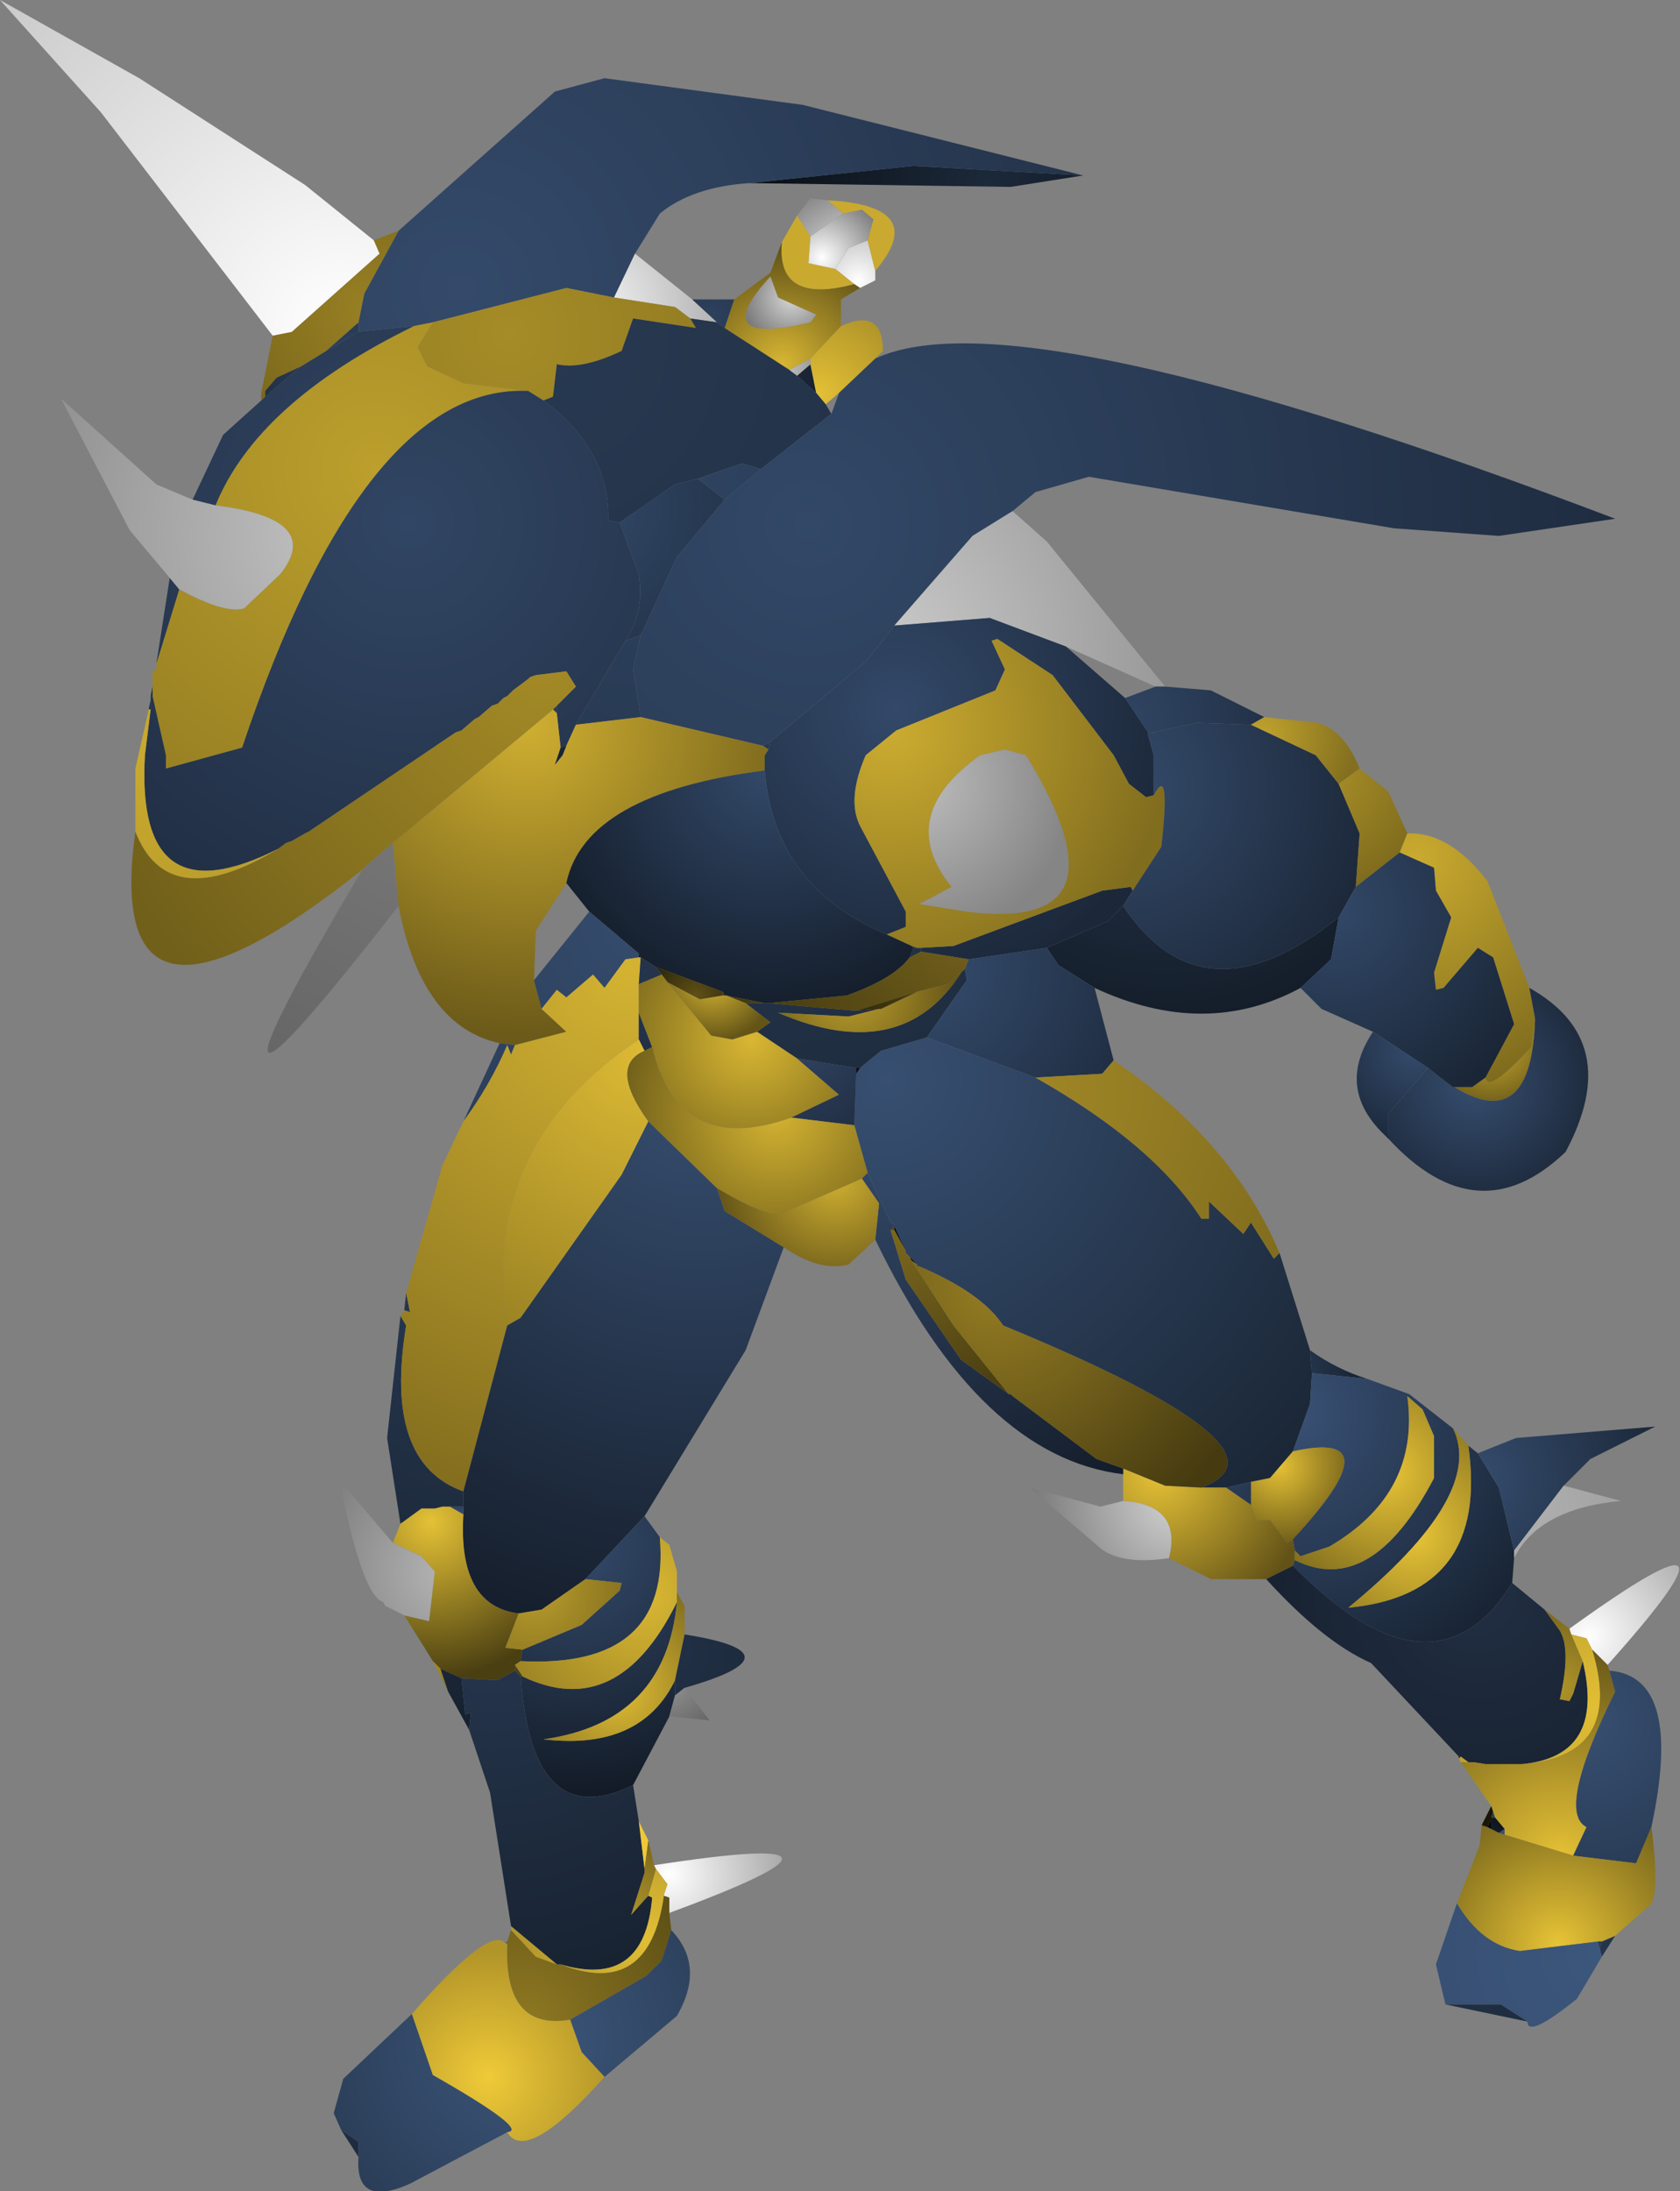 <?xml version="1.0" encoding="UTF-8" standalone="no"?>
<svg xmlns:ffdec="https://www.free-decompiler.com/flash" xmlns:xlink="http://www.w3.org/1999/xlink" ffdec:objectType="shape" height="57.45px" width="44.05px" xmlns="http://www.w3.org/2000/svg">
  <rect width="100%" height="100%" fill="#808080" stroke="none"/>
  <g transform="matrix(1.0, 0.0, 0.0, 1.0, 33.25, 41.4)">
    <path d="M-4.85 -36.8 L-6.75 -36.5 -13.6 -36.6 -9.3 -37.05 -4.85 -36.8" fill="url(#gradient0)" fill-rule="evenodd" stroke="none"/>
    <path d="M-22.8 -35.35 L-18.7 -39.0 -17.4 -39.35 -12.2 -38.65 -4.85 -36.8 -9.3 -37.05 -13.6 -36.6 Q-15.1 -36.5 -15.95 -35.8 L-16.6 -34.75 -17.15 -33.6 -18.4 -33.85 -21.9 -32.95 -22.4 -32.85 -23.85 -32.7 -23.85 -32.95 -23.7 -33.7 -22.8 -35.35" fill="url(#gradient1)" fill-rule="evenodd" stroke="none"/>
    <path d="M-16.6 -34.75 L-15.1 -33.55 -14.45 -32.95 -15.15 -33.05 -15.55 -33.35 -17.15 -33.6 -16.6 -34.75" fill="url(#gradient2)" fill-rule="evenodd" stroke="none"/>
    <path d="M-15.15 -33.05 L-15.0 -32.8 -16.65 -33.05 -16.95 -32.2 Q-18.0 -31.7 -18.65 -31.85 L-18.75 -31.0 -19.0 -30.9 -19.4 -31.15 -21.1 -31.35 -22.05 -31.8 -22.3 -32.3 -21.9 -32.95 -18.4 -33.85 -17.15 -33.6 -15.55 -33.35 -15.15 -33.05" fill="url(#gradient3)" fill-rule="evenodd" stroke="none"/>
    <path d="M-29.25 -23.4 L-29.25 -23.8 -29.15 -23.85 -29.15 -24.0 -28.55 -25.95 Q-27.35 -25.3 -26.85 -25.45 L-25.9 -26.35 Q-24.75 -27.8 -27.6 -28.15 -26.5 -30.85 -22.4 -32.85 L-21.9 -32.95 -22.3 -32.3 -22.05 -31.8 -21.1 -31.35 -19.4 -31.15 Q-23.7 -31.35 -26.9 -21.8 L-28.9 -21.25 -28.9 -21.6 -29.25 -23.15 -29.25 -23.4" fill="url(#gradient4)" fill-rule="evenodd" stroke="none"/>
    <path d="M-29.3 -23.05 L-29.3 -23.15 -29.25 -23.15 -28.9 -21.6 -28.9 -21.25 -26.9 -21.8 Q-23.7 -31.35 -19.4 -31.15 L-19.0 -30.9 Q-17.25 -29.6 -17.3 -27.75 L-17.0 -27.7 -16.5 -26.35 Q-16.35 -25.35 -16.85 -24.6 L-18.15 -22.4 -18.4 -21.85 -18.55 -21.8 -18.65 -22.7 -18.65 -22.9 -18.15 -23.4 -18.4 -23.8 -19.2 -23.7 -19.35 -23.65 -19.4 -23.6 -19.8 -23.3 -19.95 -23.15 -20.05 -23.1 -20.2 -22.95 -20.35 -22.9 -20.7 -22.6 -20.8 -22.55 -21.15 -22.25 -21.3 -22.2 -25.15 -19.6 -25.25 -19.55 -25.6 -19.35 -25.75 -19.3 -25.95 -19.15 Q-29.7 -17.25 -29.45 -21.6 L-29.3 -22.8 -29.3 -23.05 M-29.15 -24.0 L-28.8 -26.25 -28.55 -25.95 -29.15 -24.0 M-28.2 -28.3 L-27.4 -30.0 -26.4 -30.9 -26.3 -31.0 -25.35 -31.8 -24.7 -32.2 -23.85 -32.7 -22.4 -32.85 Q-26.5 -30.85 -27.6 -28.15 L-28.2 -28.3" fill="url(#gradient5)" fill-rule="evenodd" stroke="none"/>
    <path d="M-26.3 -31.0 L-26.3 -31.15 -26.0 -31.5 -25.35 -31.8 -26.3 -31.0 M-24.7 -32.2 L-23.85 -32.95 -23.85 -32.7 -24.7 -32.2" fill="url(#gradient6)" fill-rule="evenodd" stroke="none"/>
    <path d="M-26.4 -31.1 L-26.1 -32.6 -25.6 -32.7 -23.3 -34.75 -23.45 -35.1 -22.8 -35.35 -23.7 -33.7 -23.85 -32.95 -24.7 -32.2 -25.35 -31.8 -26.0 -31.5 -26.3 -31.15 -26.4 -31.1" fill="url(#gradient7)" fill-rule="evenodd" stroke="none"/>
    <path d="M-26.1 -32.6 L-30.6 -38.45 -33.25 -41.4 -29.6 -39.35 -25.25 -36.55 -23.45 -35.1 -23.3 -34.75 -25.6 -32.7 -26.1 -32.6" fill="url(#gradient8)" fill-rule="evenodd" stroke="none"/>
    <path d="M-12.35 -35.75 L-12.0 -36.2 -11.55 -36.15 -11.15 -35.8 -12.0 -35.2 -12.35 -35.75 M-10.3 -34.3 L-10.3 -34.05 -10.7 -33.85 -10.85 -33.95 -11.35 -34.35 -11.0 -34.9 -10.5 -35.1 -10.3 -34.3" fill="url(#gradient9)" fill-rule="evenodd" stroke="none"/>
    <path d="M-12.75 -35.05 L-12.35 -35.75 -12.0 -35.2 -12.05 -34.5 -11.35 -34.35 -10.85 -33.95 Q-12.9 -33.4 -12.75 -35.05 M-11.55 -36.15 Q-8.85 -36.0 -10.3 -34.3 L-10.5 -35.1 -10.35 -35.65 -10.65 -35.9 -11.15 -35.8 -11.55 -36.15" fill="url(#gradient10)" fill-rule="evenodd" stroke="none"/>
    <path d="M-14.0 -33.55 L-13.05 -34.25 -12.75 -35.05 Q-12.9 -33.4 -10.85 -33.95 L-10.7 -33.85 -11.2 -33.55 -11.2 -32.85 -12.0 -32.0 -12.55 -31.7 -14.25 -32.8 -14.0 -33.55 M-11.85 -33.15 L-12.85 -33.6 -13.05 -34.15 Q-14.75 -32.3 -12.0 -32.95 L-11.85 -33.15" fill="url(#gradient11)" fill-rule="evenodd" stroke="none"/>
    <path d="M-15.1 -33.55 L-14.0 -33.55 -14.25 -32.8 -14.45 -32.95 -15.1 -33.55 M-11.85 -31.1 L-12.35 -31.55 -12.0 -31.85 -11.85 -31.1" fill="url(#gradient12)" fill-rule="evenodd" stroke="none"/>
    <path d="M-10.5 -35.1 L-11.0 -34.9 -11.35 -34.35 -12.05 -34.5 -12.0 -35.2 -11.15 -35.8 -10.65 -35.9 -10.35 -35.65 -10.5 -35.1" fill="url(#gradient13)" fill-rule="evenodd" stroke="none"/>
    <path d="M-11.85 -33.15 L-12.0 -32.95 Q-14.75 -32.3 -13.05 -34.15 L-12.85 -33.6 -11.85 -33.15" fill="url(#gradient14)" fill-rule="evenodd" stroke="none"/>
    <path d="M-11.2 -32.85 Q-10.1 -33.35 -10.1 -32.2 L-10.3 -32.0 -11.25 -31.1 -11.6 -30.8 -11.85 -31.1 -12.0 -31.85 -12.0 -32.0 -11.2 -32.85" fill="url(#gradient15)" fill-rule="evenodd" stroke="none"/>
    <path d="M-14.45 -32.95 L-14.25 -32.8 -12.55 -31.7 -12.35 -31.55 -11.85 -31.1 -11.6 -30.8 -11.45 -30.55 -13.3 -29.1 -13.8 -29.25 -14.95 -28.85 -15.55 -28.7 -17.0 -27.7 -17.3 -27.75 Q-17.25 -29.6 -19.0 -30.9 L-18.75 -31.0 -18.65 -31.85 Q-18.0 -31.7 -16.95 -32.2 L-16.65 -33.05 -15.0 -32.8 -15.15 -33.05 -14.45 -32.95" fill="url(#gradient16)" fill-rule="evenodd" stroke="none"/>
    <path d="M-12.35 -31.55 L-12.55 -31.7 -12.0 -32.0 -12.0 -31.85 -12.35 -31.55" fill="url(#gradient17)" fill-rule="evenodd" stroke="none"/>
    <path d="M-10.3 -32.0 Q-6.55 -33.75 9.1 -27.8 L6.05 -27.35 3.3 -27.55 -4.7 -28.9 -6.1 -28.5 -6.7 -28.0 -7.75 -27.35 -9.8 -25.0 -10.5 -24.1 -13.05 -21.95 -13.25 -21.85 -16.45 -22.6 -16.65 -23.85 -16.45 -24.75 -15.5 -26.8 -14.25 -28.3 -13.3 -29.1 -11.45 -30.55 -11.25 -31.1 -10.3 -32.0" fill="url(#gradient18)" fill-rule="evenodd" stroke="none"/>
    <path d="M-26.4 -30.9 L-26.4 -31.1 -26.3 -31.15 -26.3 -31.0 -26.4 -30.9" fill="url(#gradient19)" fill-rule="evenodd" stroke="none"/>
    <path d="M-29.35 -22.8 L-29.3 -23.05 -29.3 -22.8 -29.35 -22.8 M-29.3 -23.15 L-29.25 -23.4 -29.25 -23.15 -29.3 -23.15" fill="url(#gradient20)" fill-rule="evenodd" stroke="none"/>
    <path d="M-28.8 -26.25 L-29.85 -27.5 -31.65 -30.95 -29.15 -28.7 -28.2 -28.3 -27.6 -28.15 Q-24.75 -27.8 -25.9 -26.35 L-26.85 -25.45 Q-27.35 -25.3 -28.55 -25.95 L-28.8 -26.25" fill="url(#gradient21)" fill-rule="evenodd" stroke="none"/>
    <path d="M-17.0 -27.7 L-15.55 -28.7 -14.95 -28.85 -14.25 -28.3 -15.5 -26.8 -16.45 -24.75 -16.85 -24.6 Q-16.35 -25.35 -16.5 -26.35 L-17.0 -27.7" fill="url(#gradient22)" fill-rule="evenodd" stroke="none"/>
    <path d="M-9.2 -16.55 L-9.1 -16.55 -9.1 -16.45 -9.4 -16.3 -9.3 -16.55 -9.2 -16.55 M-14.95 -28.85 L-13.8 -29.25 -13.3 -29.1 -14.25 -28.3 -14.95 -28.85 M-16.85 -24.6 L-16.45 -24.75 -16.65 -23.85 -16.45 -22.6 -18.15 -22.4 -16.85 -24.6 M-13.25 -21.85 L-13.05 -21.95 -13.1 -21.75 -13.25 -21.85 M-18.65 -22.7 L-18.75 -22.8 -18.65 -22.9 -18.65 -22.7 M-13.1 -15.1 L-10.8 -14.9 -10.2 -14.95 -11.0 -14.75 -12.85 -14.85 Q-9.6 -13.45 -8.05 -15.9 L-7.95 -16.0 -7.9 -15.7 -8.95 -14.2 -10.15 -13.85 -10.7 -13.4 -10.8 -13.4 -12.35 -13.65 -13.4 -14.35 -13.05 -14.6 -13.7 -15.1 -13.2 -15.1 -13.1 -15.1" fill="url(#gradient23)" fill-rule="evenodd" stroke="none"/>
    <path d="M-6.7 -28.0 L-5.8 -27.2 -2.7 -23.4 -2.95 -23.4 -5.3 -24.45 -7.3 -25.2 -9.8 -25.0 -7.75 -27.35 -6.7 -28.0" fill="url(#gradient24)" fill-rule="evenodd" stroke="none"/>
    <path d="M-2.7 -23.4 L-1.5 -23.3 -0.1 -22.6 -0.45 -22.4 -1.9 -22.45 -3.0 -22.2 -3.15 -22.2 -3.75 -23.1 -2.95 -23.4 -2.7 -23.4" fill="url(#gradient25)" fill-rule="evenodd" stroke="none"/>
    <path d="M-9.8 -25.0 L-7.3 -25.2 -5.3 -24.45 -3.75 -23.1 -3.15 -22.2 -3.15 -22.15 -3.0 -21.6 -3.0 -20.55 -3.2 -20.5 -3.65 -20.85 -4.05 -21.6 -5.65 -23.7 -7.1 -24.65 -7.25 -24.6 -6.9 -23.85 -7.15 -23.3 -9.75 -22.25 -10.55 -21.6 Q-11.05 -20.45 -10.7 -19.75 L-9.5 -17.5 -9.5 -17.1 -10.0 -16.9 Q-12.95 -18.15 -13.2 -21.2 L-13.2 -21.6 -13.1 -21.75 -13.05 -21.95 -10.5 -24.1 -9.8 -25.0 M-3.55 -18.05 L-3.8 -17.65 -4.2 -17.25 -5.8 -16.55 -7.85 -16.25 -9.1 -16.45 -9.1 -16.55 -8.25 -16.6 -4.35 -18.05 -3.6 -18.15 -3.55 -18.05 M-9.35 -16.6 L-9.2 -16.55 -9.3 -16.55 -9.35 -16.6" fill="url(#gradient26)" fill-rule="evenodd" stroke="none"/>
    <path d="M-20.15 -14.05 Q-22.2 -14.5 -22.8 -17.65 L-22.95 -19.3 -18.75 -22.8 -18.65 -22.7 -18.55 -21.8 -18.7 -21.35 -18.5 -21.6 -18.4 -21.85 -18.15 -22.4 -16.45 -22.6 -13.25 -21.85 -13.1 -21.75 -13.2 -21.6 -13.2 -21.2 Q-17.9 -20.6 -18.4 -18.25 L-19.2 -17.0 -19.25 -15.7 -19.05 -14.95 -18.4 -14.35 -19.75 -14.0 -20.15 -14.05" fill="url(#gradient27)" fill-rule="evenodd" stroke="none"/>
    <path d="M-3.0 -20.55 Q-2.55 -21.4 -2.8 -19.2 L-3.55 -18.05 -3.6 -18.15 -4.35 -18.05 -8.25 -16.6 -9.1 -16.55 -9.2 -16.55 -9.35 -16.6 -10.0 -16.9 -9.5 -17.1 -9.5 -17.5 -10.7 -19.75 Q-11.05 -20.45 -10.55 -21.6 L-9.75 -22.25 -7.15 -23.3 -6.9 -23.85 -7.25 -24.6 -7.1 -24.65 -5.65 -23.7 -4.05 -21.6 -3.65 -20.85 -3.2 -20.5 -3.0 -20.55 M-7.55 -21.6 Q-9.8 -20.0 -8.3 -18.15 -8.75 -17.9 -9.15 -17.7 L-7.9 -17.5 Q-3.5 -16.95 -6.35 -21.6 L-6.9 -21.75 -7.55 -21.6" fill="url(#gradient28)" fill-rule="evenodd" stroke="none"/>
    <path d="M-10.0 -16.9 L-9.35 -16.6 -9.3 -16.55 -9.4 -16.3 Q-9.8 -15.75 -11.05 -15.3 L-13.1 -15.1 -13.2 -15.1 -14.2 -15.3 -14.25 -15.3 -14.3 -15.4 -16.05 -16.05 -16.45 -16.3 -16.5 -16.4 -17.8 -17.5 -18.4 -18.25 Q-17.9 -20.6 -13.2 -21.2 -12.95 -18.15 -10.0 -16.9" fill="url(#gradient29)" fill-rule="evenodd" stroke="none"/>
    <path d="M-23.75 -18.6 Q-30.6 -13.15 -29.7 -19.6 -28.85 -17.4 -25.95 -19.15 L-25.75 -19.3 -25.6 -19.35 -25.25 -19.55 -25.15 -19.6 -21.3 -22.2 -21.15 -22.25 -20.8 -22.55 -20.7 -22.6 -20.35 -22.9 -20.2 -22.95 -20.05 -23.1 -19.95 -23.15 -19.8 -23.3 -19.4 -23.6 -19.35 -23.65 -19.2 -23.7 -18.4 -23.8 -18.15 -23.4 -18.65 -22.9 -18.75 -22.8 -22.95 -19.3 -23.65 -18.7 -23.75 -18.6" fill="url(#gradient30)" fill-rule="evenodd" stroke="none"/>
    <path d="M-29.7 -19.6 L-29.7 -21.25 -29.35 -22.8 -29.3 -22.8 -29.45 -21.6 Q-29.7 -17.25 -25.95 -19.15 -28.85 -17.4 -29.7 -19.6" fill="url(#gradient31)" fill-rule="evenodd" stroke="none"/>
    <path d="M0.85 -15.5 Q-1.65 -14.15 -4.55 -15.5 L-5.5 -16.1 -5.8 -16.55 -4.2 -17.25 -3.8 -17.65 Q-1.7 -14.5 1.85 -17.35 L1.65 -16.25 0.85 -15.5 M-3.15 -22.2 L-3.0 -22.2 -3.15 -22.15 -3.15 -22.2" fill="url(#gradient32)" fill-rule="evenodd" stroke="none"/>
    <path d="M-3.0 -22.2 L-1.9 -22.45 -0.45 -22.4 1.25 -21.6 1.85 -20.85 2.4 -19.55 2.3 -18.15 1.85 -17.35 Q-1.7 -14.5 -3.8 -17.65 L-3.55 -18.05 -2.8 -19.2 Q-2.55 -21.4 -3.0 -20.55 L-3.0 -21.6 -3.15 -22.15 -3.0 -22.2" fill="url(#gradient33)" fill-rule="evenodd" stroke="none"/>
    <path d="M-0.1 -22.6 L1.3 -22.45 Q2.0 -22.25 2.4 -21.25 L1.85 -20.85 1.25 -21.6 -0.45 -22.4 -0.1 -22.6" fill="url(#gradient34)" fill-rule="evenodd" stroke="none"/>
    <path d="M2.4 -21.25 L3.15 -20.65 3.65 -19.55 3.45 -19.05 2.3 -18.15 2.4 -19.55 1.85 -20.85 2.4 -21.25" fill="url(#gradient35)" fill-rule="evenodd" stroke="none"/>
    <path d="M-22.8 -17.65 Q-29.15 -9.5 -23.75 -18.6 L-23.65 -18.7 -22.95 -19.3 -22.8 -17.65" fill="url(#gradient36)" fill-rule="evenodd" stroke="none"/>
    <path d="M-18.4 -21.85 L-18.5 -21.6 -18.7 -21.35 -18.55 -21.8 -18.4 -21.85" fill="url(#gradient37)" fill-rule="evenodd" stroke="none"/>
    <path d="M-7.55 -21.6 L-6.9 -21.75 -6.35 -21.6 Q-3.5 -16.95 -7.9 -17.5 L-9.15 -17.7 Q-8.75 -17.9 -8.3 -18.15 -9.8 -20.0 -7.55 -21.6" fill="url(#gradient38)" fill-rule="evenodd" stroke="none"/>
    <path d="M3.65 -19.55 Q4.75 -19.6 5.75 -18.3 L6.85 -15.5 7.0 -14.7 6.9 -13.95 Q5.75 -12.7 5.7 -13.15 L6.45 -14.55 5.9 -16.3 5.5 -16.55 4.6 -15.5 4.4 -15.45 4.35 -15.9 4.8 -17.35 4.4 -18.05 4.35 -18.65 3.45 -19.05 3.65 -19.55" fill="url(#gradient39)" fill-rule="evenodd" stroke="none"/>
    <path d="M6.85 -15.5 Q9.35 -14.1 7.8 -11.2 5.5 -9.0 3.15 -11.55 L3.15 -11.6 3.15 -12.2 4.2 -13.4 4.45 -13.2 Q6.9 -11.35 7.0 -14.7 L6.85 -15.5" fill="url(#gradient40)" fill-rule="evenodd" stroke="none"/>
    <path d="M4.45 -13.2 L4.85 -12.9 5.35 -12.9 5.7 -13.15 Q5.75 -12.7 6.9 -13.95 L7.0 -14.7 Q6.9 -11.35 4.45 -13.2" fill="url(#gradient41)" fill-rule="evenodd" stroke="none"/>
    <path d="M2.75 -14.35 L1.4 -14.95 0.85 -15.5 1.65 -16.25 1.85 -17.35 2.3 -18.15 3.45 -19.05 4.35 -18.65 4.4 -18.05 4.8 -17.35 4.35 -15.9 4.4 -15.45 4.6 -15.5 5.5 -16.55 5.9 -16.3 6.45 -14.55 5.7 -13.15 5.35 -12.9 4.85 -12.9 4.45 -13.2 4.2 -13.4 2.75 -14.35" fill="url(#gradient42)" fill-rule="evenodd" stroke="none"/>
    <path d="M-22.75 -1.45 L-23.1 -3.7 -22.75 -6.9 -22.6 -6.65 Q-23.2 -3.05 -21.1 -2.3 L-21.1 -1.9 -21.45 -1.9 -21.65 -1.9 -21.85 -1.85 -22.2 -1.85 -22.75 -1.45 M-22.65 -7.05 L-22.6 -7.5 -22.5 -7.0 -22.65 -7.05 M-21.1 -12.0 L-20.15 -14.05 -19.75 -14.0 -19.85 -13.75 -19.95 -14.0 Q-20.4 -12.95 -21.1 -12.0 M-16.5 -16.3 L-16.85 -16.25 -17.4 -15.5 -17.7 -15.85 -18.4 -15.25 -18.65 -15.45 -19.05 -14.95 -19.25 -15.7 -17.8 -17.5 -16.5 -16.4 -16.5 -16.3" fill="url(#gradient43)" fill-rule="evenodd" stroke="none"/>
    <path d="M-16.5 -16.4 L-16.45 -16.3 -16.5 -16.3 -16.5 -16.4" fill="url(#gradient44)" fill-rule="evenodd" stroke="none"/>
    <path d="M-22.75 -6.9 L-22.65 -7.05 -22.5 -7.0 -22.6 -7.5 -21.65 -10.85 -21.1 -12.0 Q-20.4 -12.95 -19.95 -14.0 L-19.85 -13.75 -19.75 -14.0 -18.4 -14.35 -19.05 -14.95 -18.65 -15.45 -18.4 -15.25 -17.7 -15.85 -17.4 -15.5 -16.85 -16.25 -16.5 -16.3 -16.45 -16.3 -16.5 -15.6 -16.5 -14.85 -16.5 -14.15 Q-20.7 -11.35 -19.95 -6.65 L-21.1 -2.3 Q-23.2 -3.05 -22.6 -6.65 L-22.75 -6.9" fill="url(#gradient45)" fill-rule="evenodd" stroke="none"/>
    <path d="M-4.55 -15.5 L-4.05 -13.6 -4.35 -13.25 -6.1 -13.15 -8.95 -14.2 -7.9 -15.7 -7.95 -16.0 -7.85 -16.25 -5.8 -16.55 -5.5 -16.1 -4.55 -15.5" fill="url(#gradient46)" fill-rule="evenodd" stroke="none"/>
    <path d="M-9.1 -16.45 L-7.85 -16.25 -7.95 -16.0 -8.05 -15.9 -8.4 -15.6 -9.2 -15.4 -10.8 -14.9 -13.1 -15.1 -11.05 -15.3 Q-9.8 -15.75 -9.4 -16.3 L-9.1 -16.45 M-13.2 -15.1 L-13.7 -15.1 -14.2 -15.3 -13.2 -15.1 M-14.3 -15.3 L-14.3 -15.4 -14.25 -15.3 -14.3 -15.3" fill="url(#gradient47)" fill-rule="evenodd" stroke="none"/>
    <path d="M-16.05 -16.05 L-15.9 -15.85 -16.5 -15.6 -16.45 -16.3 -16.05 -16.05 M-16.15 -13.95 L-16.35 -13.85 -16.5 -14.15 -16.5 -14.85 -16.15 -13.95" fill="url(#gradient48)" fill-rule="evenodd" stroke="none"/>
    <path d="M-14.3 -15.3 L-14.9 -15.2 -15.75 -15.65 -15.9 -15.85 -16.05 -16.05 -14.3 -15.4 -14.3 -15.3" fill="url(#gradient49)" fill-rule="evenodd" stroke="none"/>
    <path d="M-13.4 -14.35 L-12.35 -13.65 -11.25 -12.7 -12.5 -12.1 Q-15.45 -11.05 -16.15 -13.95 L-16.5 -14.85 -16.5 -15.6 -15.9 -15.85 -15.75 -15.65 -14.6 -14.25 -14.05 -14.15 -13.4 -14.35" fill="url(#gradient50)" fill-rule="evenodd" stroke="none"/>
    <path d="M-14.2 -15.3 L-13.7 -15.1 -13.05 -14.6 -13.4 -14.35 -14.05 -14.15 -14.6 -14.25 -15.75 -15.65 -14.9 -15.2 -14.3 -15.3 -14.25 -15.3 -14.2 -15.3" fill="url(#gradient51)" fill-rule="evenodd" stroke="none"/>
    <path d="M0.3 -8.55 L1.1 -6.0 1.15 -5.4 1.1 -4.6 0.65 -3.35 0.05 -2.65 -0.45 -2.55 -1.1 -2.4 -1.75 -2.4 Q0.95 -3.4 -6.95 -6.65 -7.5 -7.5 -9.15 -8.2 L-9.2 -8.2 -9.2 -8.25 -9.4 -8.45 -9.5 -8.55 -9.5 -8.6 -9.8 -9.25 -9.8 -9.3 -9.9 -9.35 -10.5 -10.65 -10.85 -11.9 -10.8 -13.25 -10.7 -13.4 -10.15 -13.85 -8.95 -14.2 -6.1 -13.15 Q-3.0 -11.4 -1.75 -9.45 L-1.55 -9.45 -1.55 -9.9 -0.65 -9.05 -0.45 -9.35 0.15 -8.4 0.3 -8.55" fill="url(#gradient52)" fill-rule="evenodd" stroke="none"/>
    <path d="M-10.8 -13.4 L-10.7 -13.4 -10.8 -13.25 -10.8 -13.4 M-9.8 -9.25 L-9.5 -8.6 -9.8 -9.15 -9.8 -9.25 M-9.4 -8.45 L-9.2 -8.25 -9.35 -8.35 -9.4 -8.45" fill="url(#gradient53)" fill-rule="evenodd" stroke="none"/>
    <path d="M-12.35 -13.65 L-10.8 -13.4 -10.8 -13.25 -10.85 -11.9 -12.5 -12.1 -11.25 -12.7 -12.35 -13.65" fill="url(#gradient54)" fill-rule="evenodd" stroke="none"/>
    <path d="M-9.2 -15.4 L-8.4 -15.6 -8.05 -15.9 Q-9.6 -13.45 -12.85 -14.85 L-11.0 -14.75 -10.2 -14.95 -10.15 -14.95 -9.2 -15.4" fill="url(#gradient55)" fill-rule="evenodd" stroke="none"/>
    <path d="M-10.8 -14.9 L-9.2 -15.4 -10.15 -14.95 -10.2 -14.95 -10.8 -14.9" fill="url(#gradient56)" fill-rule="evenodd" stroke="none"/>
    <path d="M3.1 -11.6 Q1.75 -12.85 2.75 -14.35 L4.2 -13.4 3.15 -12.2 3.15 -11.6 3.1 -11.6" fill="url(#gradient57)" fill-rule="evenodd" stroke="none"/>
    <path d="M3.15 -11.55 L3.1 -11.6 3.15 -11.6 3.15 -11.55" fill="url(#gradient58)" fill-rule="evenodd" stroke="none"/>
    <path d="M-16.35 -13.85 Q-17.3 -13.45 -16.25 -12.0 L-16.95 -10.6 -19.6 -6.85 -19.95 -6.65 Q-20.7 -11.35 -16.5 -14.15 L-16.35 -13.85" fill="url(#gradient59)" fill-rule="evenodd" stroke="none"/>
    <path d="M-12.7 -8.7 L-13.7 -6.0 -16.35 -1.65 -17.9 0.0 -19.05 0.8 -19.65 0.9 Q-21.25 0.7 -21.1 -1.7 L-21.1 -1.9 -21.1 -2.3 -19.95 -6.65 -19.6 -6.85 -16.95 -10.6 -16.25 -12.0 -14.45 -10.25 -14.25 -9.65 -12.7 -8.7" fill="url(#gradient60)" fill-rule="evenodd" stroke="none"/>
    <path d="M-12.5 -12.1 L-10.85 -11.9 -10.5 -10.65 -10.65 -10.5 -12.6 -9.65 Q-12.95 -9.35 -14.45 -10.25 L-16.25 -12.0 Q-17.3 -13.45 -16.35 -13.85 L-16.15 -13.95 Q-15.45 -11.05 -12.5 -12.1" fill="url(#gradient61)" fill-rule="evenodd" stroke="none"/>
    <path d="M-4.05 -13.6 Q-0.95 -11.5 0.3 -8.55 L0.15 -8.4 -0.45 -9.35 -0.65 -9.05 -1.55 -9.9 -1.55 -9.45 -1.75 -9.45 Q-3.0 -11.4 -6.1 -13.15 L-4.35 -13.25 -4.05 -13.6" fill="url(#gradient62)" fill-rule="evenodd" stroke="none"/>
    <path d="M1.1 -6.0 Q1.8 -5.5 2.6 -5.25 L1.15 -5.4 1.1 -6.0" fill="url(#gradient63)" fill-rule="evenodd" stroke="none"/>
    <path d="M2.6 -5.25 L3.7 -4.85 4.85 -3.95 Q5.7 -2.2 2.1 0.75 5.8 0.4 5.25 -3.5 L5.5 -3.3 6.05 -2.4 6.45 -0.75 6.45 -0.55 6.4 0.1 Q4.35 3.4 0.65 -0.35 L0.7 -0.5 Q2.7 0.5 4.35 -2.65 L4.35 -3.75 4.05 -4.45 3.65 -4.8 Q4.0 -2.25 1.6 -0.85 L0.85 -0.6 0.7 -0.75 0.65 -1.05 Q3.35 -3.95 0.65 -3.35 L1.1 -4.6 1.15 -5.4 2.6 -5.25" fill="url(#gradient64)" fill-rule="evenodd" stroke="none"/>
    <path d="M-0.45 -2.55 L0.05 -2.65 0.65 -3.35 Q3.35 -3.95 0.65 -1.05 L0.5 -0.95 0.05 -1.55 -0.3 -1.55 -0.45 -1.95 -0.45 -2.55" fill="url(#gradient65)" fill-rule="evenodd" stroke="none"/>
    <path d="M-0.05 0.0 L-1.5 0.0 -2.6 -0.55 Q-2.25 -1.95 -3.8 -2.05 L-3.8 -2.75 -3.8 -2.9 -2.7 -2.45 -1.75 -2.4 -1.1 -2.4 -0.45 -1.95 -0.3 -1.55 0.05 -1.55 0.5 -0.95 0.65 -1.05 0.7 -0.75 0.7 -0.5 0.65 -0.35 -0.05 0.0" fill="url(#gradient66)" fill-rule="evenodd" stroke="none"/>
    <path d="M-1.1 -2.4 L-0.45 -2.55 -0.45 -1.95 -1.1 -2.4" fill="url(#gradient67)" fill-rule="evenodd" stroke="none"/>
    <path d="M-21.9 2.15 L-22.65 0.95 -22.0 1.1 -21.85 -0.2 -22.2 -0.6 -22.95 -0.95 -22.75 -1.45 -22.2 -1.85 -21.85 -1.85 -21.65 -1.9 -21.45 -1.9 -21.1 -1.7 Q-21.25 0.7 -19.65 0.9 L-20.0 1.8 -19.55 1.85 -19.6 2.15 -19.75 2.25 -19.75 2.4 -20.2 2.65 -21.15 2.6 -21.7 2.35 -21.9 2.15" fill="url(#gradient68)" fill-rule="evenodd" stroke="none"/>
    <path d="M-21.1 -1.9 L-21.1 -1.7 -21.45 -1.9 -21.1 -1.9" fill="url(#gradient69)" fill-rule="evenodd" stroke="none"/>
    <path d="M-3.8 -2.75 Q-7.55 -3.2 -10.3 -8.9 L-10.2 -9.85 -10.65 -10.5 -10.5 -10.65 -9.9 -9.35 -9.8 -9.3 -9.8 -9.25 -9.9 -9.15 -9.5 -7.85 -8.05 -5.75 -6.8 -4.85 -6.75 -4.85 -6.7 -4.8 -4.5 -3.15 -3.8 -2.9 -3.8 -2.75" fill="url(#gradient70)" fill-rule="evenodd" stroke="none"/>
    <path d="M-10.3 -8.9 L-11.0 -8.25 Q-11.75 -8.05 -12.7 -8.7 L-14.25 -9.65 -14.45 -10.25 Q-12.95 -9.35 -12.6 -9.65 L-10.65 -10.5 -10.2 -9.85 -10.3 -8.9" fill="url(#gradient71)" fill-rule="evenodd" stroke="none"/>
    <path d="M-16.35 -1.65 L-15.95 -1.1 Q-15.65 2.35 -19.6 2.15 L-19.55 1.85 -18.0 1.2 -17.0 0.3 -16.95 0.1 -17.9 0.0 -16.35 -1.65 M-15.7 3.6 L-16.65 5.4 Q-19.3 6.7 -19.6 2.55 L-19.55 2.55 Q-17.05 3.75 -15.5 0.6 -15.8 3.75 -19.0 4.2 -16.45 4.5 -15.55 2.65 L-15.55 3.05 -15.7 3.6" fill="url(#gradient72)" fill-rule="evenodd" stroke="none"/>
    <path d="M-19.65 0.9 L-19.05 0.8 -17.9 0.0 -16.95 0.1 -17.0 0.3 -18.0 1.2 -19.55 1.85 -20.0 1.8 -19.65 0.9" fill="url(#gradient73)" fill-rule="evenodd" stroke="none"/>
    <path d="M-9.8 -9.15 L-9.9 -9.15 -9.8 -9.25 -9.8 -9.15" fill="url(#gradient74)" fill-rule="evenodd" stroke="none"/>
    <path d="M-9.5 -8.6 L-9.5 -8.55 -9.4 -8.45 -9.35 -8.35 -8.25 -6.65 -6.8 -4.85 -8.05 -5.75 -9.5 -7.85 -9.9 -9.15 -9.8 -9.15 -9.5 -8.6" fill="url(#gradient75)" fill-rule="evenodd" stroke="none"/>
    <path d="M-9.2 -8.25 L-9.2 -8.2 -9.15 -8.2 Q-7.5 -7.5 -6.95 -6.65 0.95 -3.4 -1.75 -2.4 L-2.7 -2.45 -3.8 -2.9 -4.5 -3.15 -6.7 -4.8 -6.75 -4.85 -6.8 -4.85 -8.25 -6.65 -9.35 -8.35 -9.2 -8.25" fill="url(#gradient76)" fill-rule="evenodd" stroke="none"/>
    <path d="M-2.6 -0.55 Q-3.95 -0.35 -4.5 -0.9 L-6.25 -2.4 -4.4 -1.9 -3.8 -2.05 Q-2.25 -1.95 -2.6 -0.55" fill="url(#gradient77)" fill-rule="evenodd" stroke="none"/>
    <path d="M0.7 -0.75 L0.85 -0.6 1.6 -0.85 Q4.0 -2.25 3.65 -4.8 L4.05 -4.45 4.35 -3.75 4.35 -2.65 Q2.7 0.5 0.7 -0.5 L0.7 -0.75" fill="url(#gradient78)" fill-rule="evenodd" stroke="none"/>
    <path d="M5.5 -3.3 L6.5 -3.7 10.15 -4.0 8.45 -3.15 7.75 -2.45 6.45 -0.75 6.05 -2.4 5.5 -3.3" fill="url(#gradient79)" fill-rule="evenodd" stroke="none"/>
    <path d="M4.85 -3.95 L5.25 -3.5 Q5.8 0.4 2.1 0.75 5.7 -2.2 4.85 -3.95" fill="url(#gradient80)" fill-rule="evenodd" stroke="none"/>
    <path d="M7.75 -2.45 L9.25 -2.05 Q7.1 -1.85 6.45 -0.55 L6.45 -0.75 7.75 -2.45" fill="url(#gradient81)" fill-rule="evenodd" stroke="none"/>
    <path d="M-22.65 0.95 L-23.15 0.7 -23.2 0.6 Q-23.75 0.45 -24.35 -2.6 L-22.95 -0.95 -22.2 -0.6 -21.85 -0.2 -22.0 1.1 -22.65 0.95" fill="url(#gradient82)" fill-rule="evenodd" stroke="none"/>
    <path d="M-21.5 2.95 L-21.9 2.15 -21.7 2.35 -21.5 2.95" fill="url(#gradient83)" fill-rule="evenodd" stroke="none"/>
    <path d="M-20.95 3.95 L-21.5 2.95 -21.7 2.35 -21.15 2.6 -21.05 3.55 -20.9 3.5 -20.95 3.95" fill="url(#gradient84)" fill-rule="evenodd" stroke="none"/>
    <path d="M-15.95 -1.1 L-15.7 -0.9 -15.5 -0.2 -15.5 0.35 -15.5 0.6 Q-17.05 3.75 -19.55 2.55 L-19.75 2.25 -19.6 2.15 Q-15.65 2.35 -15.95 -1.1" fill="url(#gradient85)" fill-rule="evenodd" stroke="none"/>
    <path d="M6.4 0.1 L7.25 0.8 7.65 1.35 Q7.95 1.85 7.65 3.15 L7.9 3.2 8.0 3.0 8.25 2.15 Q8.85 4.65 6.65 4.85 L6.35 4.85 5.95 4.85 5.7 4.85 5.4 4.8 5.25 4.8 5.05 4.65 5.0 4.65 2.7 2.2 Q1.45 1.65 -0.05 0.0 L0.65 -0.35 Q4.35 3.4 6.4 0.1" fill="url(#gradient86)" fill-rule="evenodd" stroke="none"/>
    <path d="M7.25 0.8 L7.9 1.3 7.95 1.45 8.25 2.15 8.0 3.0 7.9 3.2 7.65 3.15 Q7.95 1.85 7.65 1.35 L7.25 0.8" fill="url(#gradient87)" fill-rule="evenodd" stroke="none"/>
    <path d="M5.05 4.8 L5.0 4.7 5.05 4.65 5.25 4.8 5.05 4.8 M8.25 2.15 L7.95 1.45 8.35 1.55 8.5 1.85 Q9.35 4.65 6.65 4.85 8.85 4.65 8.25 2.15" fill="url(#gradient88)" fill-rule="evenodd" stroke="none"/>
    <path d="M7.9 1.3 Q13.1 -2.45 8.9 2.25 L8.5 1.85 8.35 1.55 7.95 1.45 7.9 1.3" fill="url(#gradient89)" fill-rule="evenodd" stroke="none"/>
    <path d="M8.9 2.25 L8.95 2.4 9.1 2.95 Q7.55 6.1 8.35 6.5 L8.0 7.25 6.2 6.7 6.2 6.55 5.95 6.25 5.9 6.1 5.85 5.95 5.05 4.8 5.25 4.8 5.4 4.8 5.7 4.85 5.95 4.85 6.35 4.85 6.65 4.85 Q9.35 4.65 8.5 1.85 L8.9 2.25" fill="url(#gradient90)" fill-rule="evenodd" stroke="none"/>
    <path d="M5.0 4.7 L5.0 4.65 5.05 4.65 5.0 4.7" fill="url(#gradient91)" fill-rule="evenodd" stroke="none"/>
    <path d="M-15.5 0.35 L-15.3 0.7 -15.3 1.45 -15.55 2.65 Q-16.45 4.5 -19.0 4.2 -15.8 3.75 -15.5 0.6 L-15.5 0.35" fill="url(#gradient92)" fill-rule="evenodd" stroke="none"/>
    <path d="M-19.55 2.55 L-19.6 2.55 -19.75 2.4 -19.75 2.25 -19.55 2.55" fill="url(#gradient93)" fill-rule="evenodd" stroke="none"/>
    <path d="M-15.3 1.45 Q-12.15 1.95 -15.3 2.85 L-15.55 3.05 -15.55 2.65 -15.3 1.45" fill="url(#gradient94)" fill-rule="evenodd" stroke="none"/>
    <path d="M-15.3 2.85 L-14.65 3.7 -15.7 3.6 -15.55 3.05 -15.3 2.85" fill="url(#gradient95)" fill-rule="evenodd" stroke="none"/>
    <path d="M-16.65 5.4 L-16.5 6.35 -16.35 7.6 -16.35 7.7 -16.7 8.8 -16.3 8.35 -16.25 8.3 -16.15 8.35 Q-16.35 10.75 -18.55 10.1 L-18.65 10.1 -19.85 9.1 -20.4 5.6 -20.95 3.95 -20.9 3.5 -21.05 3.55 -21.15 2.6 -20.2 2.65 -19.75 2.4 -19.6 2.55 Q-19.3 6.7 -16.65 5.4" fill="url(#gradient96)" fill-rule="evenodd" stroke="none"/>
    <path d="M8.95 2.4 Q10.9 2.55 10.05 6.5 L9.65 7.45 8.0 7.25 8.35 6.5 Q7.55 6.1 9.1 2.95 L8.95 2.4 M9.1 9.35 L8.75 9.9 8.7 9.7 8.75 9.5 9.1 9.35 M5.85 6.25 L5.9 6.1 5.95 6.25 5.85 6.25" fill="url(#gradient97)" fill-rule="evenodd" stroke="none"/>
    <path d="M10.05 6.5 Q10.3 8.45 9.95 8.6 L9.1 9.35 8.75 9.5 8.65 9.5 6.6 9.75 Q5.6 9.6 4.95 8.5 L5.5 7.1 5.55 6.95 5.6 6.45 5.75 6.5 5.85 6.55 6.05 6.65 6.2 6.7 8.0 7.25 9.65 7.45 10.05 6.5" fill="url(#gradient98)" fill-rule="evenodd" stroke="none"/>
    <path d="M5.6 6.45 L5.85 5.95 5.9 6.1 5.85 6.25 5.85 6.3 5.75 6.5 5.6 6.45" fill="url(#gradient99)" fill-rule="evenodd" stroke="none"/>
    <path d="M8.75 9.9 L8.1 11.0 Q6.8 12.05 6.8 11.6 L6.1 11.15 4.65 11.15 4.4 10.1 4.95 8.5 Q5.6 9.6 6.6 9.75 L8.65 9.5 8.7 9.7 8.75 9.9 M6.2 6.55 L6.2 6.7 6.05 6.65 6.2 6.55" fill="url(#gradient100)" fill-rule="evenodd" stroke="none"/>
    <path d="M6.8 11.6 L4.65 11.15 6.1 11.15 6.8 11.6" fill="url(#gradient101)" fill-rule="evenodd" stroke="none"/>
    <path d="M5.85 6.3 L5.85 6.25 5.95 6.25 6.2 6.55 6.05 6.65 5.85 6.55 5.85 6.3" fill="url(#gradient102)" fill-rule="evenodd" stroke="none"/>
    <path d="M5.75 6.5 L5.85 6.3 5.85 6.55 5.75 6.5" fill="url(#gradient103)" fill-rule="evenodd" stroke="none"/>
    <path d="M-16.5 6.35 L-16.25 6.85 -16.35 7.6 -16.5 6.35" fill="url(#gradient104)" fill-rule="evenodd" stroke="none"/>
    <path d="M-16.25 6.85 L-16.1 7.5 -16.05 7.6 -16.25 8.3 -16.3 8.35 -16.7 8.8 -16.35 7.7 -16.35 7.6 -16.25 6.85" fill="url(#gradient105)" fill-rule="evenodd" stroke="none"/>
    <path d="M-16.1 7.5 Q-9.6 6.5 -15.7 8.75 L-15.7 8.35 -15.85 8.3 -15.75 8.0 -16.05 7.6 -16.1 7.5" fill="url(#gradient106)" fill-rule="evenodd" stroke="none"/>
    <path d="M-15.7 8.75 L-15.65 9.2 -15.9 10.0 -16.3 10.4 -18.3 11.55 Q-20.05 11.85 -19.95 9.55 L-19.95 9.5 -19.85 9.2 -19.2 9.9 -18.65 10.1 -18.55 10.1 Q-16.25 11.0 -15.85 8.35 L-15.85 8.3 -15.7 8.35 -15.7 8.75" fill="url(#gradient107)" fill-rule="evenodd" stroke="none"/>
    <path d="M-19.85 9.2 L-19.85 9.1 -18.65 10.1 -19.2 9.9 -19.85 9.2 M-16.05 7.6 L-15.75 8.0 -15.85 8.3 -15.85 8.35 Q-16.25 11.0 -18.55 10.1 -16.35 10.75 -16.15 8.35 L-16.25 8.3 -16.05 7.6" fill="url(#gradient108)" fill-rule="evenodd" stroke="none"/>
    <path d="M-15.65 9.2 Q-14.75 10.15 -15.5 11.45 L-17.4 13.05 -18.0 12.4 -18.3 11.55 -16.3 10.4 -15.9 10.0 -15.65 9.2 M-19.95 14.5 L-22.5 15.85 Q-23.95 16.5 -23.85 15.15 L-23.85 14.75 -24.3 14.45 -24.5 14.0 -24.25 13.1 -22.45 11.4 -21.9 13.0 Q-19.35 14.45 -19.95 14.5 M-20.0 9.55 L-19.95 9.5 -19.95 9.55 -20.0 9.55" fill="url(#gradient109)" fill-rule="evenodd" stroke="none"/>
    <path d="M-17.4 13.05 Q-19.45 15.35 -19.95 14.5 -19.35 14.45 -21.9 13.0 L-22.45 11.4 Q-20.4 9.05 -20.0 9.55 L-19.95 9.55 Q-20.05 11.85 -18.3 11.55 L-18.0 12.4 -17.4 13.05" fill="url(#gradient110)" fill-rule="evenodd" stroke="none"/>
    <path d="M8.65 9.5 L8.75 9.5 8.7 9.7 8.65 9.5" fill="url(#gradient111)" fill-rule="evenodd" stroke="none"/>
    <path d="M-23.85 15.15 L-24.3 14.45 -23.85 14.75 -23.85 15.15" fill="url(#gradient112)" fill-rule="evenodd" stroke="none"/>
  </g>
  <defs>
    <radialGradient cx="0" cy="0" gradientTransform="matrix(0.008, 0.0, 0.0, 0.008, -7.35, -36.6)" gradientUnits="userSpaceOnUse" id="gradient0" r="819.2" spreadMethod="pad">
      <stop offset="0.0" stop-color="#1c293a"/>
      <stop offset="1.0" stop-color="#080d13"/>
    </radialGradient>
    <radialGradient cx="0" cy="0" gradientTransform="matrix(0.02, 0.0, 0.0, 0.02, -21.15, -33.85)" gradientUnits="userSpaceOnUse" id="gradient1" r="819.2" spreadMethod="pad">
      <stop offset="0.0" stop-color="#344a6a"/>
      <stop offset="1.0" stop-color="#24344b"/>
    </radialGradient>
    <radialGradient cx="0" cy="0" gradientTransform="matrix(0.004, 0.0, 0.0, 0.004, -17.5, -33.45)" gradientUnits="userSpaceOnUse" id="gradient2" r="819.2" spreadMethod="pad">
      <stop offset="0.0" stop-color="#f0f0f0"/>
      <stop offset="1.0" stop-color="#afafaf"/>
    </radialGradient>
    <radialGradient cx="0" cy="0" gradientTransform="matrix(0.008, 0.0, 0.0, 0.008, -19.9, -32.65)" gradientUnits="userSpaceOnUse" id="gradient3" r="819.2" spreadMethod="pad">
      <stop offset="0.0" stop-color="#a68c27"/>
      <stop offset="1.0" stop-color="#8f7821"/>
    </radialGradient>
    <radialGradient cx="0" cy="0" gradientTransform="matrix(0.012, 0.0, 0.0, 0.012, -23.4, -29.1)" gradientUnits="userSpaceOnUse" id="gradient4" r="819.2" spreadMethod="pad">
      <stop offset="0.0" stop-color="#bc9f2c"/>
      <stop offset="1.0" stop-color="#988023"/>
    </radialGradient>
    <radialGradient cx="0" cy="0" gradientTransform="matrix(0.013, 0.0, 0.0, 0.013, -22.55, -27.7)" gradientUnits="userSpaceOnUse" id="gradient5" r="819.2" spreadMethod="pad">
      <stop offset="0.0" stop-color="#314664"/>
      <stop offset="1.0" stop-color="#223046"/>
    </radialGradient>
    <radialGradient cx="0" cy="0" gradientTransform="matrix(0.003, 0.0, 0.0, 0.003, -24.25, -32.2)" gradientUnits="userSpaceOnUse" id="gradient6" r="819.2" spreadMethod="pad">
      <stop offset="0.0" stop-color="#2d405c"/>
      <stop offset="1.0" stop-color="#213045"/>
    </radialGradient>
    <radialGradient cx="0" cy="0" gradientTransform="matrix(0.004, 0.0, 0.0, 0.004, -23.7, -33.3)" gradientUnits="userSpaceOnUse" id="gradient7" r="819.2" spreadMethod="pad">
      <stop offset="0.0" stop-color="#977f23"/>
      <stop offset="1.0" stop-color="#7f6b1d"/>
    </radialGradient>
    <radialGradient cx="0" cy="0" gradientTransform="matrix(0.015, 0.0, 0.0, 0.015, -24.3, -32.75)" gradientUnits="userSpaceOnUse" id="gradient8" r="819.2" spreadMethod="pad">
      <stop offset="0.0" stop-color="#ffffff"/>
      <stop offset="1.0" stop-color="#cbcbcb"/>
    </radialGradient>
    <radialGradient cx="0" cy="0" gradientTransform="matrix(0.003, 0.0, 0.0, 0.003, -10.75, -34.05)" gradientUnits="userSpaceOnUse" id="gradient9" r="819.2" spreadMethod="pad">
      <stop offset="0.0" stop-color="#ffffff"/>
      <stop offset="1.0" stop-color="#8b8b8b"/>
    </radialGradient>
    <radialGradient cx="0" cy="0" gradientTransform="matrix(0.004, 0.0, 0.0, 0.004, -12.8, -34.7)" gradientUnits="userSpaceOnUse" id="gradient10" r="819.2" spreadMethod="pad">
      <stop offset="0.0" stop-color="#c9aa2f"/>
      <stop offset="1.0" stop-color="#c9a92f"/>
    </radialGradient>
    <radialGradient cx="0" cy="0" gradientTransform="matrix(0.005, 0.0, 0.0, 0.005, -12.75, -31.85)" gradientUnits="userSpaceOnUse" id="gradient11" r="819.2" spreadMethod="pad">
      <stop offset="0.0" stop-color="#d8b633"/>
      <stop offset="1.0" stop-color="#38300d"/>
    </radialGradient>
    <radialGradient cx="0" cy="0" gradientTransform="matrix(0.004, 0.0, 0.0, 0.004, -14.55, -33.15)" gradientUnits="userSpaceOnUse" id="gradient12" r="819.2" spreadMethod="pad">
      <stop offset="0.0" stop-color="#2d415d"/>
      <stop offset="1.0" stop-color="#172130"/>
    </radialGradient>
    <radialGradient cx="0" cy="0" gradientTransform="matrix(0.002, 0.0, 0.0, 0.002, -11.7, -34.65)" gradientUnits="userSpaceOnUse" id="gradient13" r="819.2" spreadMethod="pad">
      <stop offset="0.0" stop-color="#ffffff"/>
      <stop offset="1.0" stop-color="#818181"/>
    </radialGradient>
    <radialGradient cx="0" cy="0" gradientTransform="matrix(0.002, 0.0, 0.0, 0.002, -12.5, -33.6)" gradientUnits="userSpaceOnUse" id="gradient14" r="819.2" spreadMethod="pad">
      <stop offset="0.0" stop-color="#d6d6d6"/>
      <stop offset="1.0" stop-color="#616161"/>
    </radialGradient>
    <radialGradient cx="0" cy="0" gradientTransform="matrix(0.003, 0.0, 0.0, 0.003, -11.8, -31.05)" gradientUnits="userSpaceOnUse" id="gradient15" r="819.2" spreadMethod="pad">
      <stop offset="0.0" stop-color="#e3c035"/>
      <stop offset="1.0" stop-color="#af9329"/>
    </radialGradient>
    <radialGradient cx="0" cy="0" gradientTransform="matrix(0.012, 0.0, 0.0, 0.012, -19.25, -32.5)" gradientUnits="userSpaceOnUse" id="gradient16" r="819.2" spreadMethod="pad">
      <stop offset="0.0" stop-color="#273951"/>
      <stop offset="1.0" stop-color="#233248"/>
    </radialGradient>
    <radialGradient cx="0" cy="0" gradientTransform="matrix(8.0E-4, 0.0, 0.0, 8.0E-4, -12.55, -31.75)" gradientUnits="userSpaceOnUse" id="gradient17" r="819.2" spreadMethod="pad">
      <stop offset="0.0" stop-color="#bcbcbc"/>
      <stop offset="1.0" stop-color="#9a9a9a"/>
    </radialGradient>
    <radialGradient cx="0" cy="0" gradientTransform="matrix(0.026, 0.0, 0.0, 0.026, -12.05, -27.65)" gradientUnits="userSpaceOnUse" id="gradient18" r="819.2" spreadMethod="pad">
      <stop offset="0.0" stop-color="#324867"/>
      <stop offset="1.0" stop-color="#1f2c40"/>
    </radialGradient>
    <radialGradient cx="0" cy="0" gradientTransform="matrix(0.007, 0.0, 0.0, 0.007, -26.45, -31.2)" gradientUnits="userSpaceOnUse" id="gradient19" r="819.2" spreadMethod="pad">
      <stop offset="0.0" stop-color="#7c691d"/>
      <stop offset="1.0" stop-color="#493e11"/>
    </radialGradient>
    <radialGradient cx="0" cy="0" gradientTransform="matrix(0.009, 0.0, 0.0, 0.009, -28.1, -28.7)" gradientUnits="userSpaceOnUse" id="gradient20" r="819.2" spreadMethod="pad">
      <stop offset="0.0" stop-color="#223147"/>
      <stop offset="1.0" stop-color="#1c293b"/>
    </radialGradient>
    <radialGradient cx="0" cy="0" gradientTransform="matrix(0.01, 0.0, 0.0, 0.01, -24.25, -27.4)" gradientUnits="userSpaceOnUse" id="gradient21" r="819.2" spreadMethod="pad">
      <stop offset="0.0" stop-color="#c2c2c2"/>
      <stop offset="1.0" stop-color="#929292"/>
    </radialGradient>
    <radialGradient cx="0" cy="0" gradientTransform="matrix(0.005, 0.0, 0.0, 0.005, -17.95, -28.05)" gradientUnits="userSpaceOnUse" id="gradient22" r="819.2" spreadMethod="pad">
      <stop offset="0.0" stop-color="#324868"/>
      <stop offset="1.0" stop-color="#24354b"/>
    </radialGradient>
    <radialGradient cx="0" cy="0" gradientTransform="matrix(0.02, 0.0, 0.0, 0.02, -15.7, -28.95)" gradientUnits="userSpaceOnUse" id="gradient23" r="819.2" spreadMethod="pad">
      <stop offset="0.0" stop-color="#2f4462"/>
      <stop offset="1.0" stop-color="#1f2d40"/>
    </radialGradient>
    <radialGradient cx="0" cy="0" gradientTransform="matrix(0.01, 0.0, 0.0, 0.01, -10.5, -24.4)" gradientUnits="userSpaceOnUse" id="gradient24" r="819.2" spreadMethod="pad">
      <stop offset="0.0" stop-color="#cccccc"/>
      <stop offset="1.0" stop-color="#979797"/>
    </radialGradient>
    <radialGradient cx="0" cy="0" gradientTransform="matrix(0.005, 0.0, 0.0, 0.005, -3.65, -22.55)" gradientUnits="userSpaceOnUse" id="gradient25" r="819.2" spreadMethod="pad">
      <stop offset="0.0" stop-color="#304563"/>
      <stop offset="1.0" stop-color="#202e43"/>
    </radialGradient>
    <radialGradient cx="0" cy="0" gradientTransform="matrix(0.009, 0.0, 0.0, 0.009, -9.75, -22.8)" gradientUnits="userSpaceOnUse" id="gradient26" r="819.2" spreadMethod="pad">
      <stop offset="0.0" stop-color="#334969"/>
      <stop offset="1.0" stop-color="#1c283a"/>
    </radialGradient>
    <radialGradient cx="0" cy="0" gradientTransform="matrix(0.01, 0.0, 0.0, 0.01, -19.45, -22.45)" gradientUnits="userSpaceOnUse" id="gradient27" r="819.2" spreadMethod="pad">
      <stop offset="0.0" stop-color="#d0af31"/>
      <stop offset="1.0" stop-color="#6b5a19"/>
    </radialGradient>
    <radialGradient cx="0" cy="0" gradientTransform="matrix(0.009, 0.0, 0.0, 0.009, -9.95, -22.3)" gradientUnits="userSpaceOnUse" id="gradient28" r="819.2" spreadMethod="pad">
      <stop offset="0.0" stop-color="#ccac30"/>
      <stop offset="1.0" stop-color="#816d1e"/>
    </radialGradient>
    <radialGradient cx="0" cy="0" gradientTransform="matrix(0.008, 0.0, 0.0, 0.008, -13.05, -21.35)" gradientUnits="userSpaceOnUse" id="gradient29" r="819.2" spreadMethod="pad">
      <stop offset="0.0" stop-color="#334a6a"/>
      <stop offset="1.0" stop-color="#141d2a"/>
    </radialGradient>
    <radialGradient cx="0" cy="0" gradientTransform="matrix(0.015, 0.0, 0.0, 0.015, -19.0, -23.95)" gradientUnits="userSpaceOnUse" id="gradient30" r="819.2" spreadMethod="pad">
      <stop offset="0.0" stop-color="#a48a26"/>
      <stop offset="1.0" stop-color="#71601a"/>
    </radialGradient>
    <radialGradient cx="0" cy="0" gradientTransform="matrix(0.013, 0.0, 0.0, 0.013, -29.65, -21.55)" gradientUnits="userSpaceOnUse" id="gradient31" r="819.2" spreadMethod="pad">
      <stop offset="0.0" stop-color="#c9aa2f"/>
      <stop offset="1.0" stop-color="#a38926"/>
    </radialGradient>
    <radialGradient cx="0" cy="0" gradientTransform="matrix(0.009, 0.0, 0.0, 0.009, -2.7, -21.95)" gradientUnits="userSpaceOnUse" id="gradient32" r="819.2" spreadMethod="pad">
      <stop offset="0.0" stop-color="#283a53"/>
      <stop offset="1.0" stop-color="#141d29"/>
    </radialGradient>
    <radialGradient cx="0" cy="0" gradientTransform="matrix(0.008, 0.0, 0.0, 0.008, -3.8, -20.8)" gradientUnits="userSpaceOnUse" id="gradient33" r="819.2" spreadMethod="pad">
      <stop offset="0.0" stop-color="#344b6b"/>
      <stop offset="1.0" stop-color="#1d293b"/>
    </radialGradient>
    <radialGradient cx="0" cy="0" gradientTransform="matrix(0.003, 0.0, 0.0, 0.003, -0.15, -22.15)" gradientUnits="userSpaceOnUse" id="gradient34" r="819.2" spreadMethod="pad">
      <stop offset="0.0" stop-color="#c0a22d"/>
      <stop offset="1.0" stop-color="#836f1f"/>
    </radialGradient>
    <radialGradient cx="0" cy="0" gradientTransform="matrix(0.004, 0.0, 0.0, 0.004, 1.3, -21.1)" gradientUnits="userSpaceOnUse" id="gradient35" r="819.2" spreadMethod="pad">
      <stop offset="0.0" stop-color="#ab9128"/>
      <stop offset="1.0" stop-color="#7b681c"/>
    </radialGradient>
    <radialGradient cx="0" cy="0" gradientTransform="matrix(0.018, 0.0, 0.0, 0.018, -19.2, -26.25)" gradientUnits="userSpaceOnUse" id="gradient36" r="819.2" spreadMethod="pad">
      <stop offset="0.0" stop-color="#878787"/>
      <stop offset="1.0" stop-color="#656565"/>
    </radialGradient>
    <radialGradient cx="0" cy="0" gradientTransform="matrix(0.002, 0.0, 0.0, 0.002, -18.75, -21.4)" gradientUnits="userSpaceOnUse" id="gradient37" r="819.2" spreadMethod="pad">
      <stop offset="0.0" stop-color="#1a2536"/>
      <stop offset="1.0" stop-color="#192434"/>
    </radialGradient>
    <radialGradient cx="0" cy="0" gradientTransform="matrix(0.005, 0.0, 0.0, 0.005, -9.2, -20.85)" gradientUnits="userSpaceOnUse" id="gradient38" r="819.2" spreadMethod="pad">
      <stop offset="0.0" stop-color="#bdbdbd"/>
      <stop offset="1.0" stop-color="#858585"/>
    </radialGradient>
    <radialGradient cx="0" cy="0" gradientTransform="matrix(0.008, 0.0, 0.0, 0.008, 3.85, -18.9)" gradientUnits="userSpaceOnUse" id="gradient39" r="819.2" spreadMethod="pad">
      <stop offset="0.0" stop-color="#caaa2f"/>
      <stop offset="1.0" stop-color="#79671c"/>
    </radialGradient>
    <radialGradient cx="0" cy="0" gradientTransform="matrix(0.004, 0.0, 0.0, 0.004, 5.4, -13.05)" gradientUnits="userSpaceOnUse" id="gradient40" r="819.2" spreadMethod="pad">
      <stop offset="0.0" stop-color="#364e70"/>
      <stop offset="1.0" stop-color="#1d293b"/>
    </radialGradient>
    <radialGradient cx="0" cy="0" gradientTransform="matrix(0.002, 0.0, 0.0, 0.002, 5.85, -14.05)" gradientUnits="userSpaceOnUse" id="gradient41" r="819.2" spreadMethod="pad">
      <stop offset="0.0" stop-color="#ceae30"/>
      <stop offset="1.0" stop-color="#6f5e1a"/>
    </radialGradient>
    <radialGradient cx="0" cy="0" gradientTransform="matrix(0.007, 0.0, 0.0, 0.007, 1.75, -17.55)" gradientUnits="userSpaceOnUse" id="gradient42" r="819.2" spreadMethod="pad">
      <stop offset="0.0" stop-color="#324868"/>
      <stop offset="1.0" stop-color="#1a2636"/>
    </radialGradient>
    <radialGradient cx="0" cy="0" gradientTransform="matrix(0.021, 0.0, 0.0, 0.021, -16.2, -17.35)" gradientUnits="userSpaceOnUse" id="gradient43" r="819.2" spreadMethod="pad">
      <stop offset="0.0" stop-color="#354c6d"/>
      <stop offset="1.0" stop-color="#1e2b3e"/>
    </radialGradient>
    <radialGradient cx="0" cy="0" gradientTransform="matrix(0.007, 0.0, 0.0, 0.007, -14.45, -15.5)" gradientUnits="userSpaceOnUse" id="gradient44" r="819.2" spreadMethod="pad">
      <stop offset="0.0" stop-color="#06090d"/>
      <stop offset="1.0" stop-color="#06090d"/>
    </radialGradient>
    <radialGradient cx="0" cy="0" gradientTransform="matrix(0.018, 0.0, 0.0, 0.018, -16.75, -16.05)" gradientUnits="userSpaceOnUse" id="gradient45" r="819.2" spreadMethod="pad">
      <stop offset="0.0" stop-color="#d4b332"/>
      <stop offset="1.0" stop-color="#816c1e"/>
    </radialGradient>
    <radialGradient cx="0" cy="0" gradientTransform="matrix(0.007, 0.0, 0.0, 0.007, -9.1, -16.1)" gradientUnits="userSpaceOnUse" id="gradient46" r="819.2" spreadMethod="pad">
      <stop offset="0.0" stop-color="#354d6e"/>
      <stop offset="1.0" stop-color="#202e43"/>
    </radialGradient>
    <radialGradient cx="0" cy="0" gradientTransform="matrix(0.011, 0.0, 0.0, 0.011, -6.7, -18.8)" gradientUnits="userSpaceOnUse" id="gradient47" r="819.2" spreadMethod="pad">
      <stop offset="0.0" stop-color="#836e1f"/>
      <stop offset="1.0" stop-color="#3c330e"/>
    </radialGradient>
    <radialGradient cx="0" cy="0" gradientTransform="matrix(0.004, 0.0, 0.0, 0.004, -16.05, -16.4)" gradientUnits="userSpaceOnUse" id="gradient48" r="819.2" spreadMethod="pad">
      <stop offset="0.0" stop-color="#25354c"/>
      <stop offset="1.0" stop-color="#223045"/>
    </radialGradient>
    <radialGradient cx="0" cy="0" gradientTransform="matrix(0.002, 0.0, 0.0, 0.002, -15.0, -15.3)" gradientUnits="userSpaceOnUse" id="gradient49" r="819.2" spreadMethod="pad">
      <stop offset="0.0" stop-color="#5f5016"/>
      <stop offset="1.0" stop-color="#1d1907"/>
    </radialGradient>
    <radialGradient cx="0" cy="0" gradientTransform="matrix(0.004, 0.0, 0.0, 0.004, -13.55, -14.15)" gradientUnits="userSpaceOnUse" id="gradient50" r="819.2" spreadMethod="pad">
      <stop offset="0.0" stop-color="#d9b733"/>
      <stop offset="1.0" stop-color="#85711f"/>
    </radialGradient>
    <radialGradient cx="0" cy="0" gradientTransform="matrix(0.002, 0.0, 0.0, 0.002, -14.55, -15.75)" gradientUnits="userSpaceOnUse" id="gradient51" r="819.2" spreadMethod="pad">
      <stop offset="0.0" stop-color="#d9b733"/>
      <stop offset="1.0" stop-color="#645517"/>
    </radialGradient>
    <radialGradient cx="0" cy="0" gradientTransform="matrix(0.018, 0.0, 0.0, 0.018, -10.0, -13.1)" gradientUnits="userSpaceOnUse" id="gradient52" r="819.2" spreadMethod="pad">
      <stop offset="0.0" stop-color="#374f71"/>
      <stop offset="1.0" stop-color="#1a2635"/>
    </radialGradient>
    <radialGradient cx="0" cy="0" gradientTransform="matrix(0.018, 0.0, 0.0, 0.018, -1.45, -2.45)" gradientUnits="userSpaceOnUse" id="gradient53" r="819.2" spreadMethod="pad">
      <stop offset="0.0" stop-color="#0b1017"/>
      <stop offset="1.0" stop-color="#06090d"/>
    </radialGradient>
    <radialGradient cx="0" cy="0" gradientTransform="matrix(0.005, 0.0, 0.0, 0.005, -13.05, -15.15)" gradientUnits="userSpaceOnUse" id="gradient54" r="819.2" spreadMethod="pad">
      <stop offset="0.0" stop-color="#364d6f"/>
      <stop offset="1.0" stop-color="#212e43"/>
    </radialGradient>
    <radialGradient cx="0" cy="0" gradientTransform="matrix(0.004, 0.0, 0.0, 0.004, -10.95, -15.45)" gradientUnits="userSpaceOnUse" id="gradient55" r="819.2" spreadMethod="pad">
      <stop offset="0.0" stop-color="#bea02d"/>
      <stop offset="1.0" stop-color="#554814"/>
    </radialGradient>
    <radialGradient cx="0" cy="0" gradientTransform="matrix(0.004, 0.0, 0.0, 0.004, -8.65, -15.85)" gradientUnits="userSpaceOnUse" id="gradient56" r="819.2" spreadMethod="pad">
      <stop offset="0.0" stop-color="#504413"/>
      <stop offset="1.0" stop-color="#282209"/>
    </radialGradient>
    <radialGradient cx="0" cy="0" gradientTransform="matrix(0.003, 0.0, 0.0, 0.003, 3.85, -13.9)" gradientUnits="userSpaceOnUse" id="gradient57" r="819.2" spreadMethod="pad">
      <stop offset="0.0" stop-color="#354c6d"/>
      <stop offset="1.0" stop-color="#1c293b"/>
    </radialGradient>
    <radialGradient cx="0" cy="0" gradientTransform="matrix(0.002, 0.0, 0.0, 0.002, 4.15, -10.7)" gradientUnits="userSpaceOnUse" id="gradient58" r="819.2" spreadMethod="pad">
      <stop offset="0.0" stop-color="#06090d"/>
      <stop offset="1.0" stop-color="#06090d"/>
    </radialGradient>
    <radialGradient cx="0" cy="0" gradientTransform="matrix(0.01, 0.0, 0.0, 0.01, -16.35, -13.9)" gradientUnits="userSpaceOnUse" id="gradient59" r="819.2" spreadMethod="pad">
      <stop offset="0.0" stop-color="#ddba34"/>
      <stop offset="1.0" stop-color="#9b8324"/>
    </radialGradient>
    <radialGradient cx="0" cy="0" gradientTransform="matrix(0.018, 0.0, 0.0, 0.018, -14.9, -13.25)" gradientUnits="userSpaceOnUse" id="gradient60" r="819.2" spreadMethod="pad">
      <stop offset="0.0" stop-color="#374f71"/>
      <stop offset="1.0" stop-color="#161f2d"/>
    </radialGradient>
    <radialGradient cx="0" cy="0" gradientTransform="matrix(0.005, 0.0, 0.0, 0.005, -12.9, -12.25)" gradientUnits="userSpaceOnUse" id="gradient61" r="819.2" spreadMethod="pad">
      <stop offset="0.0" stop-color="#d5b432"/>
      <stop offset="1.0" stop-color="#71601a"/>
    </radialGradient>
    <radialGradient cx="0" cy="0" gradientTransform="matrix(0.011, 0.0, 0.0, 0.011, -6.45, -12.75)" gradientUnits="userSpaceOnUse" id="gradient62" r="819.2" spreadMethod="pad">
      <stop offset="0.0" stop-color="#a08726"/>
      <stop offset="1.0" stop-color="#7d691d"/>
    </radialGradient>
    <radialGradient cx="0" cy="0" gradientTransform="matrix(0.002, 0.0, 0.0, 0.002, 0.6, -5.45)" gradientUnits="userSpaceOnUse" id="gradient63" r="819.2" spreadMethod="pad">
      <stop offset="0.0" stop-color="#283a53"/>
      <stop offset="1.0" stop-color="#1a2637"/>
    </radialGradient>
    <radialGradient cx="0" cy="0" gradientTransform="matrix(0.009, 0.0, 0.0, 0.009, 0.65, -4.35)" gradientUnits="userSpaceOnUse" id="gradient64" r="819.2" spreadMethod="pad">
      <stop offset="0.0" stop-color="#395175"/>
      <stop offset="1.0" stop-color="#182434"/>
    </radialGradient>
    <radialGradient cx="0" cy="0" gradientTransform="matrix(0.003, 0.0, 0.0, 0.003, 0.3, -2.95)" gradientUnits="userSpaceOnUse" id="gradient65" r="819.2" spreadMethod="pad">
      <stop offset="0.0" stop-color="#e4c035"/>
      <stop offset="1.0" stop-color="#584a14"/>
    </radialGradient>
    <radialGradient cx="0" cy="0" gradientTransform="matrix(0.005, 0.0, 0.0, 0.005, -2.9, -2.8)" gradientUnits="userSpaceOnUse" id="gradient66" r="819.2" spreadMethod="pad">
      <stop offset="0.0" stop-color="#e6c236"/>
      <stop offset="1.0" stop-color="#625217"/>
    </radialGradient>
    <radialGradient cx="0" cy="0" gradientTransform="matrix(0.002, 0.0, 0.0, 0.002, -1.2, -2.7)" gradientUnits="userSpaceOnUse" id="gradient67" r="819.2" spreadMethod="pad">
      <stop offset="0.0" stop-color="#2b3e5a"/>
      <stop offset="1.0" stop-color="#233248"/>
    </radialGradient>
    <radialGradient cx="0" cy="0" gradientTransform="matrix(0.005, 0.0, 0.0, 0.005, -21.95, -1.5)" gradientUnits="userSpaceOnUse" id="gradient68" r="819.2" spreadMethod="pad">
      <stop offset="0.0" stop-color="#e4c136"/>
      <stop offset="1.0" stop-color="#4a3f11"/>
    </radialGradient>
    <radialGradient cx="0" cy="0" gradientTransform="matrix(0.001, 0.0, 0.0, 0.001, -21.25, -1.5)" gradientUnits="userSpaceOnUse" id="gradient69" r="819.2" spreadMethod="pad">
      <stop offset="0.0" stop-color="#364e70"/>
      <stop offset="1.0" stop-color="#273851"/>
    </radialGradient>
    <radialGradient cx="0" cy="0" gradientTransform="matrix(0.014, 0.0, 0.0, 0.014, -10.6, -11.6)" gradientUnits="userSpaceOnUse" id="gradient70" r="819.2" spreadMethod="pad">
      <stop offset="0.0" stop-color="#334969"/>
      <stop offset="1.0" stop-color="#131b28"/>
    </radialGradient>
    <radialGradient cx="0" cy="0" gradientTransform="matrix(0.004, 0.0, 0.0, 0.004, -11.35, -10.5)" gradientUnits="userSpaceOnUse" id="gradient71" r="819.2" spreadMethod="pad">
      <stop offset="0.0" stop-color="#cfaf31"/>
      <stop offset="1.0" stop-color="#5e4f16"/>
    </radialGradient>
    <radialGradient cx="0" cy="0" gradientTransform="matrix(0.008, 0.0, 0.0, 0.008, -18.2, -0.95)" gradientUnits="userSpaceOnUse" id="gradient72" r="819.2" spreadMethod="pad">
      <stop offset="0.0" stop-color="#344b6c"/>
      <stop offset="1.0" stop-color="#131b27"/>
    </radialGradient>
    <radialGradient cx="0" cy="0" gradientTransform="matrix(0.003, 0.0, 0.0, 0.003, -19.25, 0.25)" gradientUnits="userSpaceOnUse" id="gradient73" r="819.2" spreadMethod="pad">
      <stop offset="0.0" stop-color="#ba9d2c"/>
      <stop offset="1.0" stop-color="#86711f"/>
    </radialGradient>
    <radialGradient cx="0" cy="0" gradientTransform="matrix(0.011, 0.0, 0.0, 0.011, -9.05, -7.8)" gradientUnits="userSpaceOnUse" id="gradient74" r="819.2" spreadMethod="pad">
      <stop offset="0.0" stop-color="#5e4f16"/>
      <stop offset="1.0" stop-color="#1a1606"/>
    </radialGradient>
    <radialGradient cx="0" cy="0" gradientTransform="matrix(0.007, 0.0, 0.0, 0.007, -9.7, -9.05)" gradientUnits="userSpaceOnUse" id="gradient75" r="819.2" spreadMethod="pad">
      <stop offset="0.0" stop-color="#7a671d"/>
      <stop offset="1.0" stop-color="#40360f"/>
    </radialGradient>
    <radialGradient cx="0" cy="0" gradientTransform="matrix(0.009, 0.0, 0.0, 0.009, -7.15, -7.7)" gradientUnits="userSpaceOnUse" id="gradient76" r="819.2" spreadMethod="pad">
      <stop offset="0.0" stop-color="#957d23"/>
      <stop offset="1.0" stop-color="#453a10"/>
    </radialGradient>
    <radialGradient cx="0" cy="0" gradientTransform="matrix(0.005, 0.0, 0.0, 0.005, -2.4, -2.1)" gradientUnits="userSpaceOnUse" id="gradient77" r="819.2" spreadMethod="pad">
      <stop offset="0.0" stop-color="#d3d3d3"/>
      <stop offset="1.0" stop-color="#737373"/>
    </radialGradient>
    <radialGradient cx="0" cy="0" gradientTransform="matrix(0.004, 0.0, 0.0, 0.004, 3.1, -2.8)" gradientUnits="userSpaceOnUse" id="gradient78" r="819.2" spreadMethod="pad">
      <stop offset="0.0" stop-color="#e8c436"/>
      <stop offset="1.0" stop-color="#84701f"/>
    </radialGradient>
    <radialGradient cx="0" cy="0" gradientTransform="matrix(0.006, 0.0, 0.0, 0.006, 5.15, -2.6)" gradientUnits="userSpaceOnUse" id="gradient79" r="819.2" spreadMethod="pad">
      <stop offset="0.0" stop-color="#364e70"/>
      <stop offset="1.0" stop-color="#1d2a3c"/>
    </radialGradient>
    <radialGradient cx="0" cy="0" gradientTransform="matrix(0.004, 0.0, 0.0, 0.004, 3.8, -1.2)" gradientUnits="userSpaceOnUse" id="gradient80" r="819.2" spreadMethod="pad">
      <stop offset="0.0" stop-color="#e9c537"/>
      <stop offset="1.0" stop-color="#897420"/>
    </radialGradient>
    <radialGradient cx="0" cy="0" gradientTransform="matrix(0.003, 0.0, 0.0, 0.003, 6.55, -1.95)" gradientUnits="userSpaceOnUse" id="gradient81" r="819.2" spreadMethod="pad">
      <stop offset="0.0" stop-color="#b1b1b1"/>
      <stop offset="1.0" stop-color="#a3a3a3"/>
    </radialGradient>
    <radialGradient cx="0" cy="0" gradientTransform="matrix(0.005, 0.0, 0.0, 0.005, -21.5, -0.2)" gradientUnits="userSpaceOnUse" id="gradient82" r="819.2" spreadMethod="pad">
      <stop offset="0.0" stop-color="#b5b5b5"/>
      <stop offset="1.0" stop-color="#797979"/>
    </radialGradient>
    <radialGradient cx="0" cy="0" gradientTransform="matrix(0.002, 0.0, 0.0, 0.002, -21.6, 2.0)" gradientUnits="userSpaceOnUse" id="gradient83" r="819.2" spreadMethod="pad">
      <stop offset="0.0" stop-color="#ac9128"/>
      <stop offset="1.0" stop-color="#715f1a"/>
    </radialGradient>
    <radialGradient cx="0" cy="0" gradientTransform="matrix(0.004, 0.0, 0.0, 0.004, -21.7, 1.55)" gradientUnits="userSpaceOnUse" id="gradient84" r="819.2" spreadMethod="pad">
      <stop offset="0.0" stop-color="#1c283a"/>
      <stop offset="1.0" stop-color="#141e2b"/>
    </radialGradient>
    <radialGradient cx="0" cy="0" gradientTransform="matrix(0.005, 0.0, 0.0, 0.005, -16.35, 0.4)" gradientUnits="userSpaceOnUse" id="gradient85" r="819.2" spreadMethod="pad">
      <stop offset="0.0" stop-color="#dab833"/>
      <stop offset="1.0" stop-color="#9a8224"/>
    </radialGradient>
    <radialGradient cx="0" cy="0" gradientTransform="matrix(0.008, 0.0, 0.0, 0.008, 5.5, 0.45)" gradientUnits="userSpaceOnUse" id="gradient86" r="819.2" spreadMethod="pad">
      <stop offset="0.0" stop-color="#212f43"/>
      <stop offset="1.0" stop-color="#161f2d"/>
    </radialGradient>
    <radialGradient cx="0" cy="0" gradientTransform="matrix(0.003, 0.0, 0.0, 0.003, 7.55, 2.85)" gradientUnits="userSpaceOnUse" id="gradient87" r="819.2" spreadMethod="pad">
      <stop offset="0.0" stop-color="#b09529"/>
      <stop offset="1.0" stop-color="#705e1a"/>
    </radialGradient>
    <radialGradient cx="0" cy="0" gradientTransform="matrix(0.005, 0.0, 0.0, 0.005, 8.55, 3.35)" gradientUnits="userSpaceOnUse" id="gradient88" r="819.2" spreadMethod="pad">
      <stop offset="0.0" stop-color="#e1be35"/>
      <stop offset="1.0" stop-color="#ba9d2b"/>
    </radialGradient>
    <radialGradient cx="0" cy="0" gradientTransform="matrix(0.004, 0.0, 0.0, 0.004, 8.4, 1.5)" gradientUnits="userSpaceOnUse" id="gradient89" r="819.2" spreadMethod="pad">
      <stop offset="0.0" stop-color="#ffffff"/>
      <stop offset="1.0" stop-color="#ababab"/>
    </radialGradient>
    <radialGradient cx="0" cy="0" gradientTransform="matrix(0.007, 0.0, 0.0, 0.007, 7.65, 7.35)" gradientUnits="userSpaceOnUse" id="gradient90" r="819.2" spreadMethod="pad">
      <stop offset="0.0" stop-color="#e6c236"/>
      <stop offset="1.0" stop-color="#655518"/>
    </radialGradient>
    <radialGradient cx="0" cy="0" gradientTransform="matrix(0.009, 0.0, 0.0, 0.009, 0.4, 0.35)" gradientUnits="userSpaceOnUse" id="gradient91" r="819.2" spreadMethod="pad">
      <stop offset="0.0" stop-color="#06090d"/>
      <stop offset="1.0" stop-color="#06090d"/>
    </radialGradient>
    <radialGradient cx="0" cy="0" gradientTransform="matrix(0.004, 0.0, 0.0, 0.004, -17.1, 2.9)" gradientUnits="userSpaceOnUse" id="gradient92" r="819.2" spreadMethod="pad">
      <stop offset="0.0" stop-color="#e1be35"/>
      <stop offset="1.0" stop-color="#79661c"/>
    </radialGradient>
    <radialGradient cx="0" cy="0" gradientTransform="matrix(0.001, 0.0, 0.0, 0.001, -19.85, 1.95)" gradientUnits="userSpaceOnUse" id="gradient93" r="819.2" spreadMethod="pad">
      <stop offset="0.0" stop-color="#5d4e16"/>
      <stop offset="1.0" stop-color="#41370f"/>
    </radialGradient>
    <radialGradient cx="0" cy="0" gradientTransform="matrix(0.003, 0.0, 0.0, 0.003, -15.7, 1.9)" gradientUnits="userSpaceOnUse" id="gradient94" r="819.2" spreadMethod="pad">
      <stop offset="0.0" stop-color="#213045"/>
      <stop offset="1.0" stop-color="#1d2a3d"/>
    </radialGradient>
    <radialGradient cx="0" cy="0" gradientTransform="matrix(0.002, 0.0, 0.0, 0.002, -15.75, 2.65)" gradientUnits="userSpaceOnUse" id="gradient95" r="819.2" spreadMethod="pad">
      <stop offset="0.0" stop-color="#959595"/>
      <stop offset="1.0" stop-color="#626262"/>
    </radialGradient>
    <radialGradient cx="0" cy="0" gradientTransform="matrix(0.012, 0.0, 0.0, 0.012, -20.35, 1.3)" gradientUnits="userSpaceOnUse" id="gradient96" r="819.2" spreadMethod="pad">
      <stop offset="0.0" stop-color="#26364e"/>
      <stop offset="1.0" stop-color="#172230"/>
    </radialGradient>
    <radialGradient cx="0" cy="0" gradientTransform="matrix(0.007, 0.0, 0.0, 0.007, 8.25, 3.75)" gradientUnits="userSpaceOnUse" id="gradient97" r="819.2" spreadMethod="pad">
      <stop offset="0.0" stop-color="#374f71"/>
      <stop offset="1.0" stop-color="#24344b"/>
    </radialGradient>
    <radialGradient cx="0" cy="0" gradientTransform="matrix(0.005, 0.0, 0.0, 0.005, 7.6, 9.55)" gradientUnits="userSpaceOnUse" id="gradient98" r="819.2" spreadMethod="pad">
      <stop offset="0.0" stop-color="#e7c336"/>
      <stop offset="1.0" stop-color="#71601a"/>
    </radialGradient>
    <radialGradient cx="0" cy="0" gradientTransform="matrix(0.002, 0.0, 0.0, 0.002, 5.55, 6.75)" gradientUnits="userSpaceOnUse" id="gradient99" r="819.2" spreadMethod="pad">
      <stop offset="0.0" stop-color="#1a1606"/>
      <stop offset="1.0" stop-color="#1a1606"/>
    </radialGradient>
    <radialGradient cx="0" cy="0" gradientTransform="matrix(0.005, 0.0, 0.0, 0.005, 8.7, 9.8)" gradientUnits="userSpaceOnUse" id="gradient100" r="819.2" spreadMethod="pad">
      <stop offset="0.0" stop-color="#3c577c"/>
      <stop offset="1.0" stop-color="#385074"/>
    </radialGradient>
    <radialGradient cx="0" cy="0" gradientTransform="matrix(0.003, 0.0, 0.0, 0.003, 4.65, 11.05)" gradientUnits="userSpaceOnUse" id="gradient101" r="819.2" spreadMethod="pad">
      <stop offset="0.0" stop-color="#202e42"/>
      <stop offset="1.0" stop-color="#1f2d40"/>
    </radialGradient>
    <radialGradient cx="0" cy="0" gradientTransform="matrix(0.001, 0.0, 0.0, 0.001, 5.55, 7.05)" gradientUnits="userSpaceOnUse" id="gradient102" r="819.2" spreadMethod="pad">
      <stop offset="0.0" stop-color="#1b2739"/>
      <stop offset="1.0" stop-color="#0f161f"/>
    </radialGradient>
    <radialGradient cx="0" cy="0" gradientTransform="matrix(0.007, 0.0, 0.0, 0.007, 4.65, 11.05)" gradientUnits="userSpaceOnUse" id="gradient103" r="819.2" spreadMethod="pad">
      <stop offset="0.0" stop-color="#06090d"/>
      <stop offset="1.0" stop-color="#06090d"/>
    </radialGradient>
    <radialGradient cx="0" cy="0" gradientTransform="matrix(0.002, 0.0, 0.0, 0.002, -16.8, 6.35)" gradientUnits="userSpaceOnUse" id="gradient104" r="819.2" spreadMethod="pad">
      <stop offset="0.0" stop-color="#efc938"/>
      <stop offset="1.0" stop-color="#edc737"/>
    </radialGradient>
    <radialGradient cx="0" cy="0" gradientTransform="matrix(0.003, 0.0, 0.0, 0.003, -16.85, 8.75)" gradientUnits="userSpaceOnUse" id="gradient105" r="819.2" spreadMethod="pad">
      <stop offset="0.0" stop-color="#b09429"/>
      <stop offset="1.0" stop-color="#6a5a19"/>
    </radialGradient>
    <radialGradient cx="0" cy="0" gradientTransform="matrix(0.004, 0.0, 0.0, 0.004, -15.7, 7.75)" gradientUnits="userSpaceOnUse" id="gradient106" r="819.2" spreadMethod="pad">
      <stop offset="0.0" stop-color="#ffffff"/>
      <stop offset="1.0" stop-color="#a2a2a2"/>
    </radialGradient>
    <radialGradient cx="0" cy="0" gradientTransform="matrix(0.006, 0.0, 0.0, 0.006, -19.5, 11.65)" gradientUnits="userSpaceOnUse" id="gradient107" r="819.2" spreadMethod="pad">
      <stop offset="0.0" stop-color="#8e7821"/>
      <stop offset="1.0" stop-color="#5e5016"/>
    </radialGradient>
    <radialGradient cx="0" cy="0" gradientTransform="matrix(0.004, 0.0, 0.0, 0.004, -16.3, 9.4)" gradientUnits="userSpaceOnUse" id="gradient108" r="819.2" spreadMethod="pad">
      <stop offset="0.0" stop-color="#e1be35"/>
      <stop offset="1.0" stop-color="#b3972a"/>
    </radialGradient>
    <radialGradient cx="0" cy="0" gradientTransform="matrix(0.007, 0.0, 0.0, 0.007, -19.4, 12.05)" gradientUnits="userSpaceOnUse" id="gradient109" r="819.2" spreadMethod="pad">
      <stop offset="0.0" stop-color="#3c567b"/>
      <stop offset="1.0" stop-color="#2b3e58"/>
    </radialGradient>
    <radialGradient cx="0" cy="0" gradientTransform="matrix(0.004, 0.0, 0.0, 0.004, -20.45, 13.05)" gradientUnits="userSpaceOnUse" id="gradient110" r="819.2" spreadMethod="pad">
      <stop offset="0.0" stop-color="#efca38"/>
      <stop offset="1.0" stop-color="#b29529"/>
    </radialGradient>
    <radialGradient cx="0" cy="0" gradientTransform="matrix(0.002, 0.0, 0.0, 0.002, 8.9, 8.05)" gradientUnits="userSpaceOnUse" id="gradient111" r="819.2" spreadMethod="pad">
      <stop offset="0.0" stop-color="#283952"/>
      <stop offset="1.0" stop-color="#283952"/>
    </radialGradient>
    <radialGradient cx="0" cy="0" gradientTransform="matrix(0.002, 0.0, 0.0, 0.002, -23.9, 14.65)" gradientUnits="userSpaceOnUse" id="gradient112" r="819.2" spreadMethod="pad">
      <stop offset="0.0" stop-color="#1f2c3f"/>
      <stop offset="1.0" stop-color="#1e2b3e"/>
    </radialGradient>
  </defs>
</svg>
